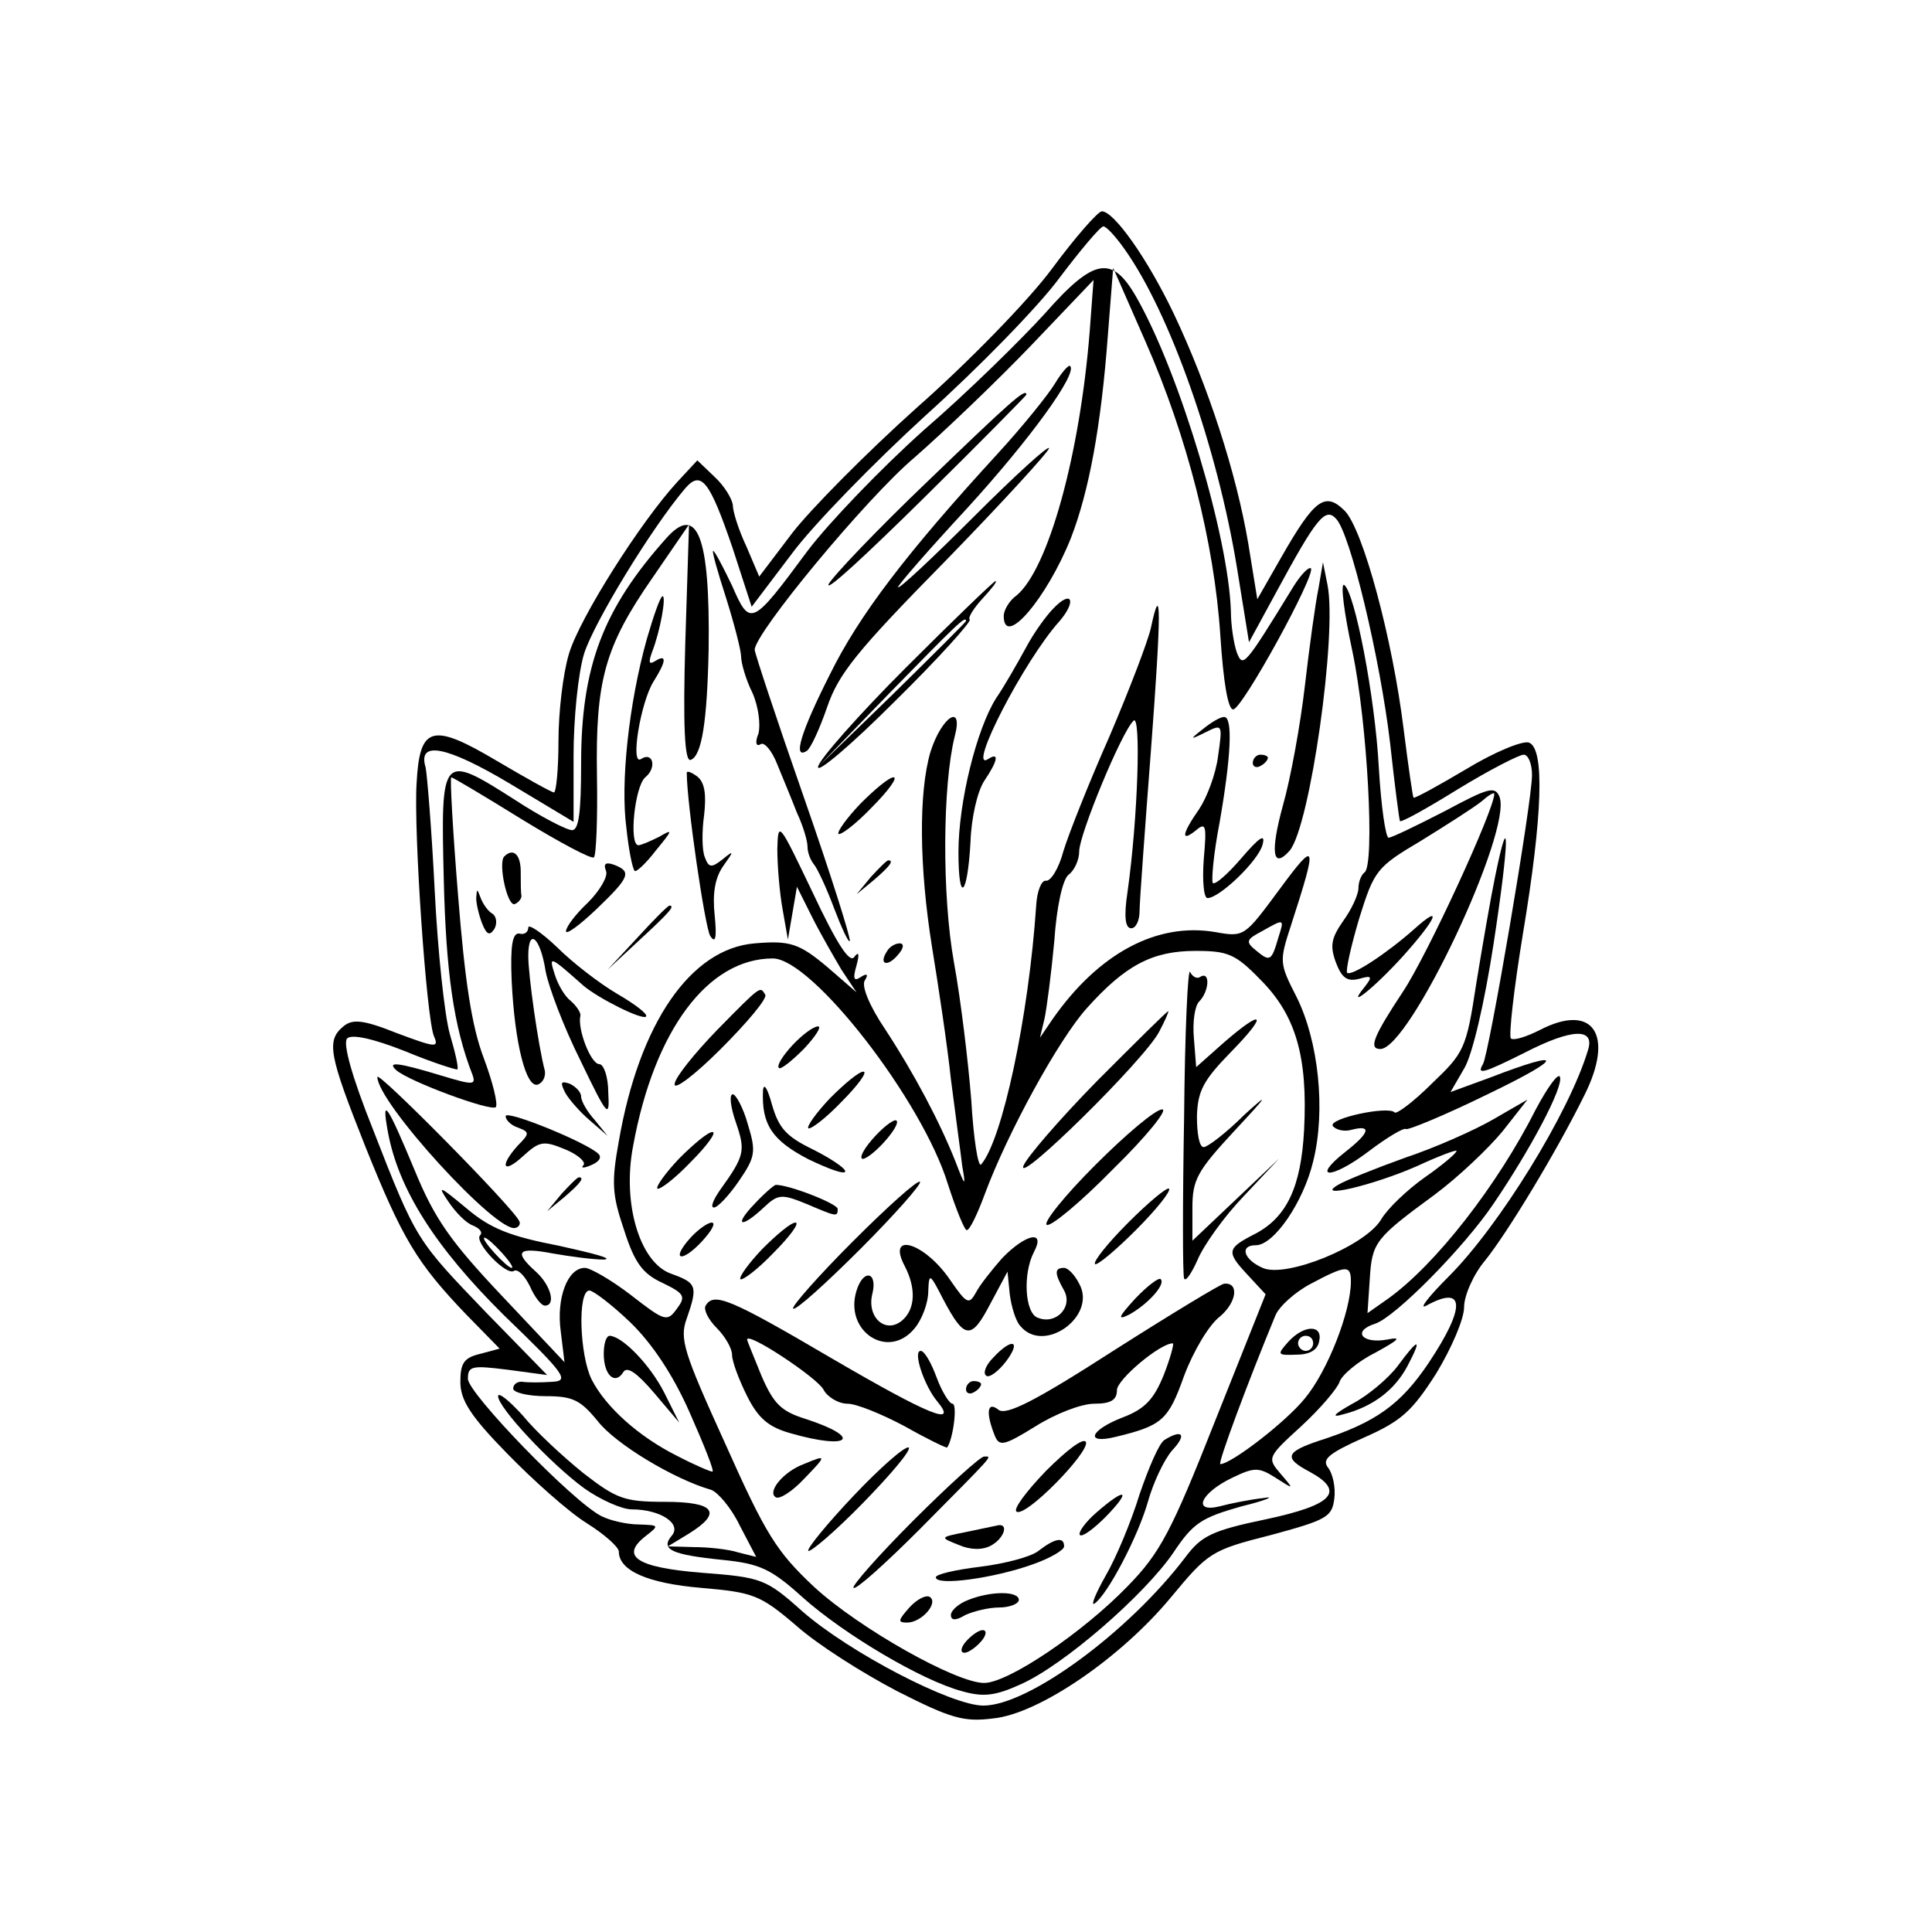 <?xml version="1.0" standalone="no"?>
<!DOCTYPE svg PUBLIC "-//W3C//DTD SVG 20010904//EN"
 "http://www.w3.org/TR/2001/REC-SVG-20010904/DTD/svg10.dtd">
<svg version="1.0" xmlns="http://www.w3.org/2000/svg"
 width="256pt" height="256pt" viewBox="0 0 256 256"
 preserveAspectRatio="xMidYMid meet">
<g transform="translate(0,256) scale(0.1,-0.1)"
fill="#000000" stroke="none">
<path d="M1394 2204 c-31 -42 -112 -125 -179 -184 -67 -60 -141 -135 -165
-166 l-44 -58 -17 40 c-10 21 -18 46 -18 55 -1 8 -11 25 -24 37 l-23 22 -26
-28 c-49 -53 -130 -181 -144 -228 -8 -26 -14 -78 -14 -116 0 -37 -3 -68 -6
-68 -3 0 -37 19 -76 42 -86 51 -102 46 -106 -30 -4 -64 13 -311 23 -335 7 -16
2 -15 -49 4 -45 18 -59 19 -71 9 -23 -19 -19 -38 29 -159 49 -122 68 -154 133
-222 l45 -46 -26 -7 c-21 -5 -26 -12 -26 -37 0 -24 13 -45 62 -95 34 -35 81
-77 105 -92 24 -15 43 -32 43 -38 0 -25 38 -42 109 -48 69 -6 78 -9 126 -50
28 -25 88 -63 134 -87 71 -36 88 -41 127 -36 61 6 170 81 236 161 49 59 53 62
132 82 74 20 81 24 84 48 2 15 -2 33 -8 41 -9 11 0 19 47 40 50 22 64 35 96
85 20 33 37 72 37 88 0 15 12 43 28 62 29 36 94 143 131 218 41 81 12 124 -59
87 -18 -9 -34 -14 -38 -11 -3 4 4 66 16 139 26 156 29 245 8 253 -8 3 -45 -12
-83 -35 -37 -22 -68 -39 -70 -38 -1 1 -7 42 -13 90 -15 122 -54 265 -78 290
-26 26 -40 16 -84 -61 l-32 -56 -12 74 c-16 94 -53 208 -99 305 -35 73 -79
135 -95 135 -5 0 -35 -34 -66 -76z m96 26 c60 -84 123 -263 149 -422 l16 -99
37 68 c52 96 64 111 78 96 19 -18 59 -187 72 -298 6 -55 12 -101 13 -103 2 -2
36 17 78 43 41 25 80 45 86 45 6 0 11 -12 11 -27 0 -36 -57 -370 -65 -383 -9
-15 1 -12 55 15 64 33 94 33 84 3 -25 -83 -118 -233 -184 -299 -27 -27 -41
-45 -30 -39 51 28 53 -1 3 -76 -37 -55 -70 -79 -145 -103 -45 -15 -47 -23 -13
-41 48 -26 32 -44 -57 -63 -72 -15 -86 -22 -107 -50 -75 -99 -208 -197 -268
-197 -42 0 -177 70 -240 125 -48 43 -54 45 -133 51 -87 7 -109 22 -74 49 18
14 17 14 -9 15 -16 0 -38 5 -50 11 -38 19 -177 163 -177 182 0 17 5 18 53 12
l52 -7 -81 83 c-92 96 -92 94 -150 243 -28 70 -40 114 -34 120 6 6 34 0 77
-17 36 -15 68 -25 69 -24 2 2 -3 23 -10 47 -7 25 -16 110 -20 190 -4 80 -10
153 -12 163 -11 36 27 29 111 -21 l85 -51 0 88 c0 48 6 109 14 135 13 41 89
166 134 219 21 24 32 11 63 -80 l25 -77 53 70 c28 38 109 121 178 184 70 63
150 145 177 182 28 37 54 68 58 68 4 0 16 -13 28 -30z"/>
<path d="M1384 2144 c-31 -34 -102 -104 -160 -154 -57 -51 -126 -123 -154
-160 -74 -100 -76 -101 -100 -46 -12 25 -23 46 -25 46 -2 0 6 -28 17 -62 11
-35 20 -70 20 -78 0 -8 6 -30 15 -48 8 -18 11 -42 8 -54 -5 -12 -3 -18 3 -14
5 3 15 -9 22 -27 7 -17 19 -46 26 -64 8 -17 14 -37 14 -45 0 -8 4 -18 9 -24 4
-5 16 -30 26 -57 10 -26 19 -46 21 -44 2 2 -25 88 -61 191 -36 103 -65 191
-65 195 0 22 148 201 212 255 40 35 110 102 155 149 l82 86 -5 -67 c-13 -165
-55 -316 -97 -351 -10 -7 -17 -20 -17 -27 0 -44 57 23 89 103 24 62 40 148 49
269 l7 89 43 -98 c55 -125 91 -266 99 -389 4 -61 10 -98 17 -98 12 0 110 179
103 187 -3 2 -13 -8 -23 -24 -65 -106 -67 -108 -75 -88 -4 11 -8 36 -8 55 -3
98 -67 313 -124 414 -33 59 -57 55 -123 -20z"/>
<path d="M1398 2052 c-9 -15 -43 -57 -75 -92 -123 -134 -185 -216 -223 -293
-39 -77 -50 -114 -31 -102 5 3 17 29 27 58 15 44 39 74 156 193 76 78 138 146
138 150 0 5 -45 -36 -100 -91 -55 -55 -100 -97 -100 -93 0 3 41 50 91 104 84
92 147 179 137 189 -2 2 -11 -8 -20 -23z"/>
<path d="M1230 1923 c-67 -64 -126 -126 -132 -137 -5 -12 51 40 126 114 75 74
136 136 136 137 0 10 -22 -10 -130 -114z"/>
<path d="M883 1847 c-84 -94 -113 -170 -113 -299 0 -64 -3 -88 -12 -88 -7 0
-42 18 -77 41 -96 61 -97 60 -93 -106 3 -123 13 -195 38 -259 5 -14 1 -14 -42
-1 -56 17 -72 19 -59 7 17 -15 125 -55 132 -49 3 4 -4 33 -16 65 -16 42 -25
102 -34 215 -7 86 -11 157 -9 157 2 0 44 -25 94 -56 49 -30 92 -53 95 -50 3 3
5 51 4 108 -2 126 10 171 74 263 l48 70 -5 -158 c-3 -107 -1 -156 7 -154 15 5
22 51 24 147 2 149 -15 193 -56 147z"/>
<path d="M1747 1780 c-4 -19 -12 -77 -18 -129 -6 -52 -19 -123 -29 -158 -17
-62 -14 -86 9 -60 27 33 63 287 50 352 l-6 30 -6 -35z"/>
<path d="M1200 1675 c-62 -62 -115 -122 -116 -131 -2 -10 44 29 101 86 58 57
102 106 100 109 -3 2 5 15 17 28 12 13 20 23 17 23 -2 0 -56 -52 -119 -115z
m80 62 c0 -1 -44 -45 -97 -97 l-98 -95 95 98 c88 90 100 102 100 94z"/>
<path d="M1792 1697 c20 -95 30 -284 16 -293 -4 -3 -8 -12 -8 -21 0 -8 -9 -28
-20 -43 -16 -23 -18 -33 -10 -55 8 -21 15 -26 31 -22 17 5 18 3 7 -11 -26 -32
13 -1 51 41 44 49 54 71 15 36 -36 -32 -83 -63 -89 -58 -2 3 5 35 16 72 20 64
23 68 82 103 34 21 70 44 80 52 9 8 17 13 17 10 0 -21 -89 -214 -121 -262 -39
-59 -46 -76 -30 -76 39 0 175 289 158 334 -6 15 -15 12 -73 -19 -37 -19 -70
-35 -74 -35 -4 0 -10 42 -13 93 -5 94 -32 233 -46 242 -5 2 0 -37 11 -88z"/>
<path d="M857 1713 c-24 -86 -35 -191 -27 -250 3 -29 8 -54 11 -57 2 -2 15 10
28 27 23 28 23 29 4 18 -12 -6 -24 -11 -27 -11 -13 0 -5 78 9 90 16 13 10 35
-6 24 -14 -8 0 76 17 103 17 27 18 37 2 27 -8 -5 -9 -2 -4 12 11 28 19 74 14
74 -3 0 -12 -26 -21 -57z"/>
<path d="M1396 1754 c-9 -9 -26 -32 -37 -53 -11 -20 -28 -50 -39 -66 -26 -41
-50 -138 -50 -204 0 -70 12 -59 16 14 1 31 9 66 18 80 19 28 20 39 5 29 -28
-17 48 131 95 183 23 27 16 42 -8 17z"/>
<path d="M1525 1728 c-4 -18 -29 -83 -55 -144 -27 -61 -54 -129 -61 -152 -6
-23 -17 -40 -23 -39 -6 1 -12 -14 -13 -33 -10 -148 -45 -311 -73 -343 -4 -4
-10 34 -13 85 -4 51 -14 134 -23 183 -16 89 -15 235 1 299 12 45 -17 27 -32
-20 -16 -54 -15 -153 2 -259 8 -49 20 -128 25 -175 6 -47 13 -98 15 -115 5
-28 4 -28 -9 6 -21 53 -55 117 -93 175 -21 31 -32 58 -27 65 5 8 3 10 -6 4 -9
-6 -10 -1 -5 16 4 15 3 19 -3 11 -6 -9 -23 17 -55 85 -45 94 -46 96 -47 58 0
-22 3 -58 7 -80 l7 -40 6 35 6 35 20 -40 c11 -22 29 -53 39 -70 l20 -30 -38
33 c-38 32 -50 36 -97 32 -85 -7 -153 -106 -180 -262 -10 -55 -9 -71 7 -118
14 -44 25 -58 51 -70 29 -14 31 -18 19 -34 -13 -18 -16 -17 -61 18 -26 20 -54
36 -61 36 -23 0 -38 -40 -32 -84 l5 -41 -83 88 c-68 72 -89 102 -115 165 -37
89 -45 101 -36 52 14 -76 63 -153 154 -243 82 -79 87 -87 63 -88 -14 -1 -32
-1 -38 0 -7 1 -13 -3 -13 -9 0 -5 19 -10 43 -10 36 0 46 -5 69 -33 23 -30 101
-77 150 -91 9 -3 27 -24 38 -47 l22 -42 -24 6 c-12 4 -39 7 -58 7 l-35 1 28
17 c45 28 34 42 -32 42 -54 0 -64 4 -108 38 -26 21 -63 55 -80 76 -18 20 -33
32 -33 26 0 -15 69 -89 114 -122 21 -15 50 -28 63 -28 38 0 67 -19 53 -35 -15
-18 -1 -25 68 -32 49 -5 64 -12 106 -50 55 -49 158 -110 211 -124 28 -8 44 -6
77 9 57 25 165 119 203 175 26 39 37 46 90 61 33 8 46 14 29 11 -18 -2 -43 -7
-58 -11 -37 -9 -25 18 17 38 29 14 35 14 57 0 25 -16 25 -16 7 5 -18 21 -18
22 27 63 25 23 48 50 51 59 3 9 24 27 48 39 31 17 35 21 15 17 -33 -6 -47 11
-16 21 26 8 118 101 157 159 49 72 93 155 88 168 -2 6 -16 -13 -32 -43 -51
-101 -133 -206 -196 -251 l-27 -19 3 45 c3 49 7 54 86 112 31 23 71 61 90 84
l33 42 -45 -26 c-26 -15 -78 -38 -117 -51 -39 -14 -79 -30 -89 -36 -32 -19 46
-1 105 25 28 13 52 22 52 20 0 -3 -19 -19 -42 -35 -24 -17 -50 -42 -58 -56
-21 -35 -126 -78 -157 -64 -25 11 -31 30 -9 30 24 0 63 57 76 111 17 68 7 160
-22 218 -23 45 -23 47 -7 96 35 108 34 114 -16 46 -46 -62 -46 -63 -85 -56
-77 13 -154 -28 -215 -115 l-17 -25 6 25 c3 14 9 60 13 103 3 45 11 82 19 88
8 6 14 20 14 31 0 22 56 158 72 173 10 10 6 -128 -8 -227 -5 -33 -3 -48 5 -48
6 0 11 10 11 23 0 12 7 107 15 212 14 186 14 229 0 163z m169 -410 c-9 -31
-11 -33 -29 -18 -15 12 -14 15 7 26 30 17 30 17 22 -8z m-24 -56 c47 -47 63
-102 58 -199 -4 -76 -23 -117 -67 -139 -35 -18 -36 -23 -9 -52 l25 -27 -67
-168 c-58 -147 -73 -175 -116 -219 -59 -61 -158 -128 -190 -128 -37 0 -165 72
-225 127 -50 47 -64 69 -118 190 -55 121 -61 139 -51 166 15 43 13 47 -20 59
-42 14 -66 93 -51 170 28 153 99 248 185 248 52 0 198 -188 232 -299 11 -34
22 -61 25 -61 4 0 14 21 24 48 30 81 98 205 135 246 51 57 87 76 144 76 43 0
53 -4 86 -38z m120 -400 c0 -40 -31 -119 -61 -155 -26 -32 -98 -87 -112 -87
-4 0 37 110 73 197 5 12 26 31 47 42 47 25 53 25 53 3z m-955 -54 c29 -28 57
-70 79 -120 19 -43 33 -78 30 -78 -3 0 -24 9 -47 21 -50 25 -94 64 -113 101
-16 32 -19 118 -3 118 5 0 30 -19 54 -42z"/>
<path d="M1569 1080 c-2 -113 -2 -209 0 -214 2 -5 10 7 18 25 8 19 35 57 61
84 l47 50 -58 -55 -57 -54 0 43 c0 38 6 49 57 104 43 46 46 51 12 20 -24 -24
-49 -43 -54 -43 -6 0 -9 18 -9 41 1 34 9 48 45 85 50 51 44 59 -10 12 l-36
-32 -3 38 c-2 21 1 43 7 49 13 13 15 40 2 33 -5 -4 -11 0 -14 6 -3 7 -7 -79
-8 -192z"/>
<path d="M950 1195 c-29 -30 -55 -62 -56 -71 -2 -10 26 11 61 46 35 35 62 67
59 72 -7 11 -4 14 -64 -47z"/>
<path d="M1454 1128 c-50 -51 -94 -102 -98 -113 -9 -26 161 141 180 178 8 15
13 27 12 27 -2 0 -44 -42 -94 -92z"/>
<path d="M1050 1175 c-13 -14 -21 -27 -18 -30 2 -3 17 9 33 25 16 17 24 30 19
30 -6 0 -21 -11 -34 -25z"/>
<path d="M1100 1105 c-18 -19 -31 -37 -29 -40 3 -2 23 13 44 35 22 22 35 40
29 40 -6 0 -25 -16 -44 -35z"/>
<path d="M1011 1115 c-2 -45 12 -66 60 -91 27 -13 49 -21 49 -16 0 4 -19 17
-43 29 -35 17 -45 28 -54 59 -6 22 -11 30 -12 19z"/>
<path d="M975 1073 c13 -38 12 -44 -21 -90 -9 -13 -13 -23 -8 -23 5 0 20 16
33 35 22 32 23 39 12 75 -6 22 -16 40 -20 40 -5 0 -3 -17 4 -37z"/>
<path d="M1451 1016 c-40 -40 -69 -76 -64 -79 5 -3 45 30 88 74 44 43 73 79
65 79 -9 0 -48 -33 -89 -74z"/>
<path d="M1160 1055 c-13 -14 -21 -27 -18 -30 2 -3 15 6 28 20 13 14 21 27 18
30 -2 3 -15 -6 -28 -20z"/>
<path d="M900 1025 c-18 -19 -31 -37 -29 -40 3 -2 23 13 44 35 22 22 35 40 29
40 -6 0 -25 -16 -44 -35z"/>
<path d="M1130 915 c-46 -46 -82 -87 -79 -89 3 -3 43 33 89 79 46 46 82 87 79
89 -3 3 -43 -33 -89 -79z"/>
<path d="M1000 965 c-28 -29 -19 -34 12 -5 19 18 24 18 56 5 40 -17 42 -18 42
-7 0 7 -64 32 -82 32 -2 0 -15 -11 -28 -25z"/>
<path d="M1495 940 c-27 -27 -47 -52 -44 -55 3 -2 27 18 54 45 27 27 47 52 44
55 -3 2 -27 -18 -54 -45z"/>
<path d="M915 920 c-27 -30 -12 -34 15 -5 13 14 19 25 13 25 -5 0 -18 -9 -28
-20z"/>
<path d="M1010 905 c-18 -19 -31 -37 -29 -40 3 -2 23 13 44 35 22 22 35 40 29
40 -6 0 -25 -16 -44 -35z"/>
<path d="M1328 893 c-14 -16 -30 -36 -35 -46 -9 -16 -12 -15 -34 17 -34 50
-85 65 -60 18 15 -29 14 -57 -4 -72 -22 -18 -47 5 -39 36 7 29 -12 33 -21 4
-17 -54 42 -93 77 -50 10 12 18 34 18 49 1 25 2 24 20 -11 28 -53 37 -54 62
-6 l23 43 3 -30 c2 -16 8 -36 14 -42 31 -38 102 13 78 56 -6 12 -15 21 -20 21
-13 0 -13 -7 0 -30 12 -22 -11 -46 -35 -36 -17 6 -20 58 -5 87 16 30 -11 24
-42 -8z"/>
<path d="M1504 839 c-22 -24 -24 -29 -8 -21 24 13 49 40 42 47 -2 3 -18 -9
-34 -26z"/>
<path d="M1475 770 c-104 -67 -142 -86 -152 -78 -15 12 -17 -4 -5 -34 6 -15
12 -14 54 12 27 17 61 30 78 30 22 0 30 5 30 18 0 14 57 62 74 62 2 0 -3 -19
-12 -42 -13 -32 -25 -45 -54 -56 -44 -17 -51 -36 -10 -26 62 15 70 22 91 81
12 32 33 68 48 79 22 19 25 45 5 43 -4 0 -70 -40 -147 -89z"/>
<path d="M935 830 c-3 -5 3 -18 15 -30 11 -11 20 -27 20 -35 0 -9 9 -33 20
-55 15 -30 29 -41 57 -49 80 -23 97 -6 20 19 -32 10 -42 20 -58 57 -10 25 -19
46 -19 48 0 11 92 -50 101 -66 5 -10 20 -19 32 -19 12 0 46 -14 76 -30 30 -17
55 -29 56 -28 8 11 14 58 7 58 -4 0 -14 16 -21 35 -7 19 -16 35 -21 35 -11 0
5 -47 22 -67 28 -34 -11 -18 -138 56 -138 81 -158 89 -169 71z"/>
<path d="M1316 761 c-10 -10 -14 -21 -9 -24 4 -3 16 6 26 19 21 28 8 32 -17 5z"/>
<path d="M1280 719 c0 -5 5 -7 10 -4 6 3 10 8 10 11 0 2 -4 4 -10 4 -5 0 -10
-5 -10 -11z"/>
<path d="M1386 611 c-26 -27 -44 -51 -39 -54 12 -8 96 78 92 92 -3 7 -26 -11
-53 -38z"/>
<path d="M1543 652 c-7 -4 -21 -37 -33 -72 -11 -36 -31 -84 -45 -108 -13 -23
-20 -40 -15 -37 17 11 58 89 71 135 7 25 21 55 32 68 20 21 14 29 -10 14z"/>
<path d="M1131 578 c-35 -37 -62 -70 -60 -73 3 -2 36 26 73 64 37 38 64 70 60
73 -5 2 -38 -27 -73 -64z"/>
<path d="M1065 620 c-27 -10 -49 -37 -37 -44 5 -3 22 8 37 24 31 32 31 33 0
20z"/>
<path d="M1210 545 c-46 -46 -82 -87 -79 -89 3 -3 42 32 87 77 102 103 97 97
86 97 -5 0 -47 -38 -94 -85z"/>
<path d="M1453 556 c-15 -13 -25 -27 -22 -30 3 -3 18 8 34 24 35 36 27 40 -12
6z"/>
<path d="M1280 530 c-35 -7 -35 -7 -10 -17 16 -7 32 -7 43 -1 17 9 24 29 10
27 -5 -1 -24 -5 -43 -9z"/>
<path d="M1376 505 c-10 -8 -45 -17 -77 -21 -33 -4 -59 -10 -59 -14 0 -12 78
-1 128 17 23 8 42 19 42 24 0 13 -12 11 -34 -6z"/>
<path d="M1205 430 c-15 -17 -16 -20 -3 -20 19 0 42 26 30 34 -5 3 -17 -3 -27
-14z"/>
<path d="M1283 440 c-13 -5 -23 -14 -23 -20 0 -7 6 -8 19 0 11 5 31 10 45 10
14 0 26 5 26 10 0 12 -37 12 -67 0z"/>
<path d="M1280 385 c-7 -8 -8 -15 -2 -15 5 0 15 7 22 15 7 8 8 15 2 15 -5 0
-15 -7 -22 -15z"/>
<path d="M1707 782 c-15 -17 -15 -18 11 -17 17 0 28 6 30 18 5 22 -20 22 -41
-1z m33 -2 c0 -5 -4 -10 -10 -10 -5 0 -10 5 -10 10 0 6 5 10 10 10 6 0 10 -4
10 -10z"/>
<path d="M800 766 c0 -28 15 -42 26 -24 5 8 18 -1 41 -28 l33 -39 -20 40 c-19
37 -55 74 -72 75 -5 0 -8 -11 -8 -24z"/>
<path d="M1594 1594 c-18 -14 -18 -15 4 -4 22 11 22 10 16 -32 -3 -24 -15 -55
-25 -70 -23 -33 -25 -45 -4 -28 13 11 14 6 10 -39 -2 -28 0 -51 5 -51 16 0 68
50 73 71 4 15 -4 10 -28 -18 -18 -21 -35 -36 -38 -33 -2 3 1 39 9 80 15 86 18
140 6 140 -5 0 -17 -7 -28 -16z"/>
<path d="M1660 1549 c0 -5 5 -7 10 -4 6 3 10 8 10 11 0 2 -4 4 -10 4 -5 0 -10
-5 -10 -11z"/>
<path d="M910 1536 c0 -40 24 -204 31 -216 7 -11 9 -3 6 27 -3 28 0 49 11 65
15 21 15 22 -1 9 -14 -11 -18 -11 -23 3 -4 9 -4 35 -1 56 3 27 1 43 -9 51 -8
6 -14 8 -14 5z"/>
<path d="M1140 1495 c-18 -19 -31 -37 -29 -40 3 -2 23 13 44 35 22 22 35 40
29 40 -6 0 -25 -16 -44 -35z"/>
<path d="M1981 1398 c-6 -29 -17 -93 -25 -142 -13 -86 -16 -91 -59 -132 -24
-24 -47 -41 -49 -38 -9 9 -88 -8 -82 -18 4 -5 15 -8 25 -5 27 7 24 -4 -8 -29
-47 -37 -19 -37 30 0 25 19 47 32 50 30 2 -2 51 18 108 46 102 49 104 61 3 22
l-52 -19 18 31 c11 18 27 87 39 165 21 137 22 187 2 89z"/>
<path d="M668 1425 c-8 -9 4 -66 14 -63 5 2 9 7 9 11 -1 4 -1 18 -1 32 0 23
-10 32 -22 20z"/>
<path d="M803 1406 c3 -7 -8 -26 -24 -42 -16 -15 -29 -32 -29 -38 0 -5 18 8
40 29 45 43 47 50 24 59 -11 4 -15 2 -11 -8z"/>
<path d="M1154 1398 l-19 -23 23 19 c21 18 27 26 19 26 -2 0 -12 -10 -23 -22z"/>
<path d="M631 1370 c0 -8 4 -24 8 -34 6 -15 10 -16 16 -7 4 7 3 16 -2 20 -6 3
-13 13 -16 21 -5 13 -5 13 -6 0z"/>
<path d="M845 1318 l-40 -43 43 40 c39 36 47 45 39 45 -2 0 -21 -19 -42 -42z"/>
<path d="M700 1331 c0 -6 -5 -10 -12 -8 -9 1 -12 -16 -10 -63 4 -82 19 -143
35 -137 7 3 10 11 9 18 -9 34 -22 127 -22 152 0 39 16 25 23 -20 4 -21 24 -74
46 -118 36 -75 39 -78 37 -43 0 21 -6 38 -12 38 -11 0 -29 46 -25 64 1 4 -5
13 -13 20 -8 6 -17 22 -21 35 -8 25 -7 25 38 -15 20 -17 78 -46 83 -41 3 3
-14 16 -38 30 -24 14 -60 42 -80 62 -21 20 -38 31 -38 26z"/>
<path d="M1175 1299 c-11 -17 1 -21 15 -4 8 9 8 15 2 15 -6 0 -14 -5 -17 -11z"/>
<path d="M500 1133 c0 -34 159 -208 183 -200 5 1 7 6 5 9 -8 18 -188 200 -188
191z"/>
<path d="M749 1112 c5 -9 20 -26 33 -37 l23 -20 -17 21 c-10 11 -18 25 -18 31
0 6 -7 13 -15 17 -12 4 -13 2 -6 -12z"/>
<path d="M670 1081 c0 -5 7 -12 16 -15 16 -6 16 -8 0 -24 -25 -28 -19 -38 7
-14 22 20 27 21 56 9 17 -7 28 -17 24 -21 -4 -4 1 -4 10 0 10 4 15 10 10 15
-15 15 -123 59 -123 50z"/>
<path d="M744 978 l-19 -23 23 19 c21 18 27 26 19 26 -2 0 -12 -10 -23 -22z"/>
<path d="M594 968 c10 -15 24 -29 33 -32 9 -4 13 -9 9 -13 -8 -9 35 -54 45
-47 5 3 14 -6 21 -20 6 -14 15 -26 20 -26 15 0 8 27 -12 45 -30 27 -24 33 23
24 23 -4 53 -8 67 -8 14 1 -13 8 -58 18 -67 13 -92 23 -124 50 -36 30 -39 31
-24 9z m71 -68 c10 -11 16 -20 13 -20 -3 0 -13 9 -23 20 -10 11 -16 20 -13 20
3 0 13 -9 23 -20z"/>
<path d="M1852 750 c-12 -16 -39 -39 -60 -50 -25 -14 -29 -19 -12 -14 39 10
68 32 85 64 20 38 15 38 -13 0z"/>
</g>
</svg>
